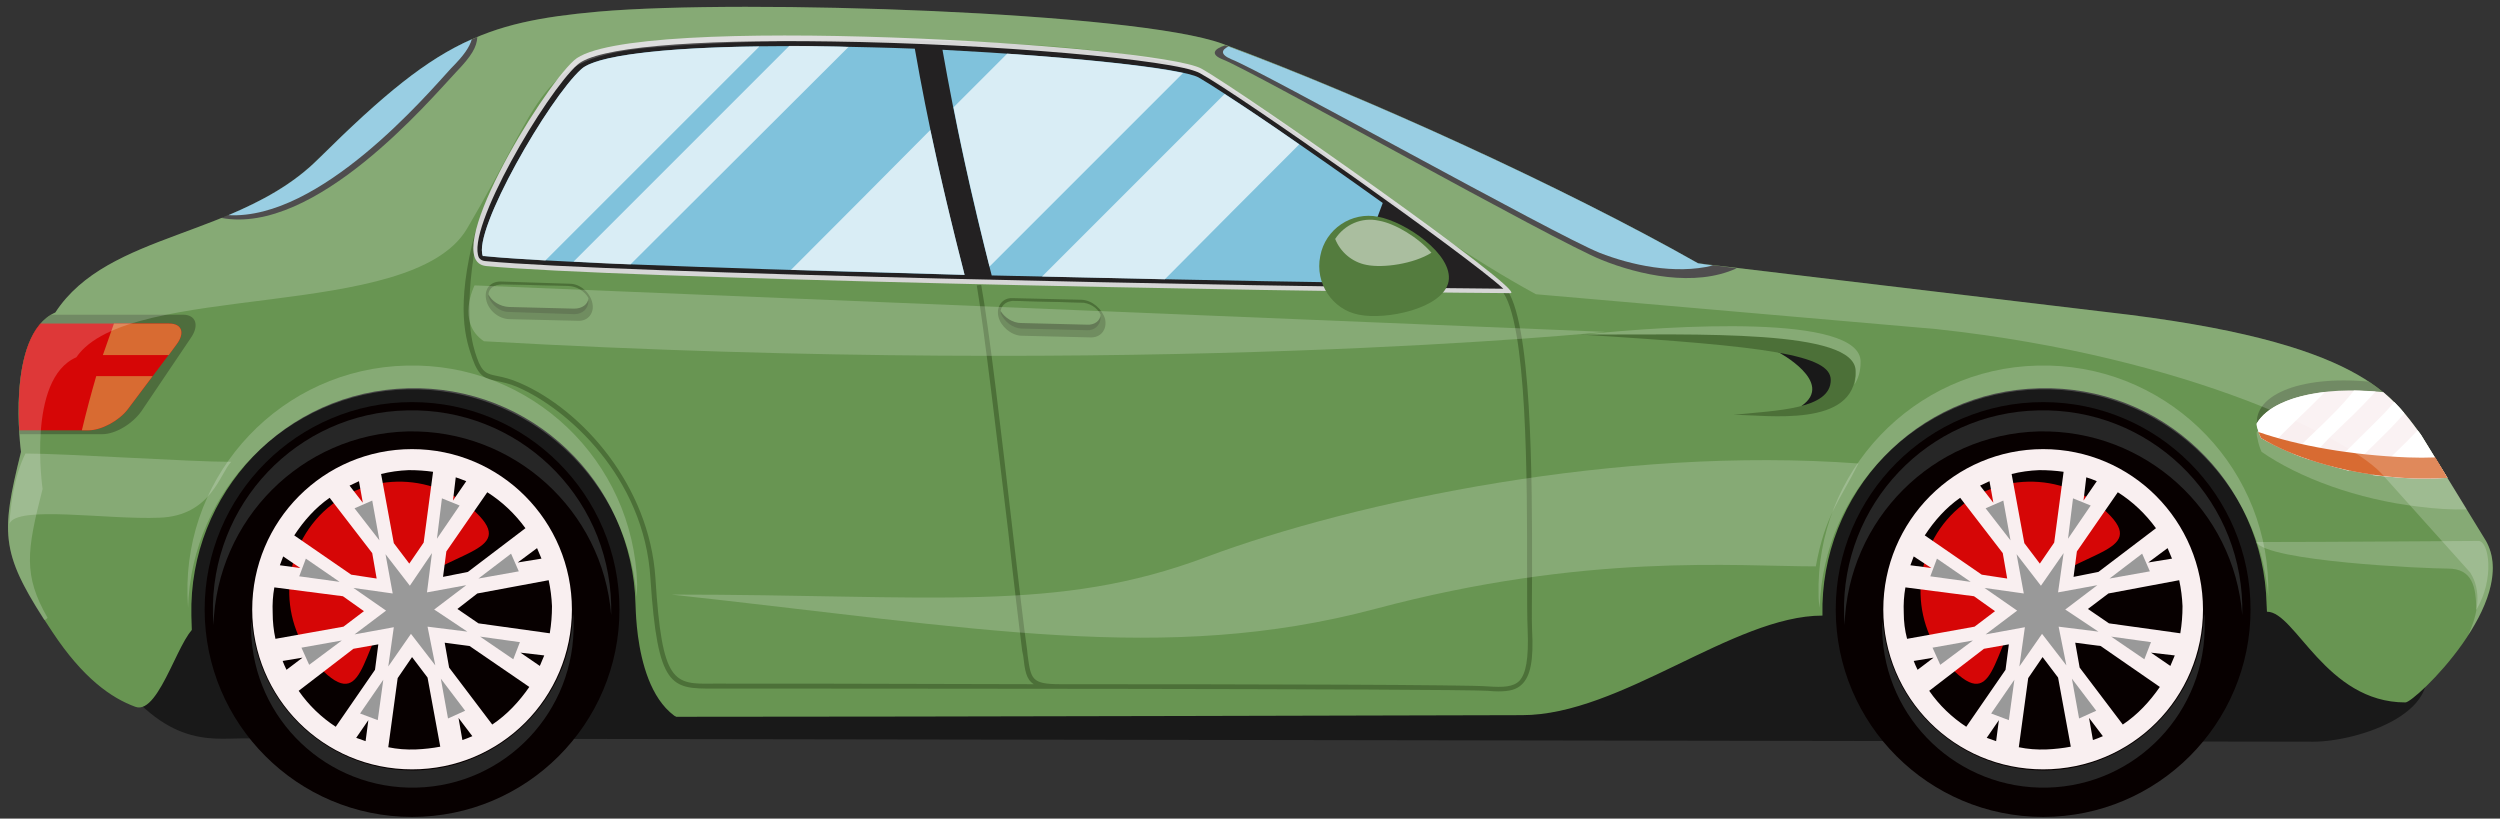 <svg version="1.2" xmlns="http://www.w3.org/2000/svg" viewBox="0 0 452 148" width="452" height="148">
	<rect x="0" y="0" width="452" height="148" fill="#333333" stroke="none"/>
	<title>-e-9</title>
	<style>
		.s0 { fill: #191919 } 
		.s1 { fill: #689552 } 
		.s2 { opacity: .2;fill: #ffffff } 
		.s3 { fill: #4c7038 } 
		.s4 { fill: #d6d6d6 } 
		.s5 { fill: #232122 } 
		.s6 { fill: #80c2dc } 
		.s7 { fill: #070000 } 
		.s8 { fill: #d60606 } 
		.s9 { fill: #f9eff0 } 
		.s10 { fill: #999999 } 
		.s11 { fill: #262626 } 
		.s12 { fill: #3d592c } 
		.s13 { fill: #4e6d3d } 
		.s14 { fill: #ffffff } 
		.s15 { fill: #d86b32 } 
		.s16 { opacity: .7;fill: #ffffff } 
		.s17 { fill: #547c3e } 
	</style>
	<g id="-e-9">
		<path id="&lt;Path&gt;" class="s0" d="m437.5 117.7l-8.7-34.6c-5-6.7-9.8-16.8-54.6-22.2l-70.7-8.7c-23.4-14-58.2-30.5-82.3-39.7-14.9-5.7-82.7-8.2-108-5.9-20.2 1.9-28.2 5.6-48.4 26.6-13.9 14.4-36.5 13.1-45.7 27.8-8.7 4.1-5.9 25.2-5.9 25.2-3.7 15.3-3.5 18.6 5.4 32.6 10.6 16.6 19.4 14.7 25.3 14.7l374.3 0.6c8 0 25.5-5.4 19.3-16.4z"/>
		<path id="&lt;Path&gt;" class="s1" d="m449.4 97.7l-11.7-19.1c-5.2-6.7-10.1-16.9-57-22.2l-73.7-8.8c-24.5-13.9-60.8-30.4-86-39.7-15.6-5.7-86.4-8.1-112.8-5.8-21.1 1.9-29.4 5.6-50.6 26.6-14.5 14.4-38 13.1-47.6 27.8-9.1 4.1-6.2 25.2-6.2 25.2-3.8 15.3-3.7 18.5 5.7 32.6 5.5 8.3 10.6 11.9 15 13.5 4.5 1.6 8.3-14.6 11.4-14.6 0 0 8.5 16.4 81.9 16.4 54.2 0 153-0.3 157.4-0.3 17.8 0 38.2-18 54.3-18 18 0 57.6-0.7 80.4-0.7 5.1 0 10.6 16.4 25 16.4 1.7 0 20.9-18.4 14.5-29.3z"/>
		<path id="&lt;Path&gt;" class="s2" d="m446 92.1l-8.3-13.5c-1.8-2.4-3.7-5.2-7.4-8.1-11.2-0.5-19.6 2.4-22.3 7.7q0 0.6 0.2 1.3 0.2 1.1 0.7 2.2c6.8 4.7 17.3 8.6 28.4 9.9q4.6 0.6 8.7 0.5z"/>
		<path id="&lt;Path&gt;" class="s3" d="m277 113.9c-0.1-2.2 0-5.8 0-10.4 0-17.2 0-46-4.9-51.6l-0.7 0.5c4.8 5.4 4.7 35.1 4.7 51.1 0 4.6 0 8.2 0.1 10.4 0.2 5.2-0.3 7.9-1.5 9.2-1.1 1.1-2.9 1.2-5.7 1-3.2-0.3-41.5-0.4-77.3-0.4-5.2 0-5.3-0.9-5.9-5.2l-0.1-1c-0.6-4.1-1.5-12.1-2.6-21.4-1.9-16.5-4.3-37-5.7-44.6l-0.8 0.1c1.3 7.6 3.7 28.1 5.7 44.6 1 9.3 2 17.3 2.5 21.4l0.2 1c0.3 2.6 0.5 4.2 1.9 5.1-26.9-0.1-51.3-0.1-57-0.1h-0.9c-7.2 0.1-9.3 0.1-10.5-19.1-1.1-16.7-13.2-30.4-24.6-35.3-1.6-0.7-2.9-1-3.9-1.2-1.9-0.4-2.8-0.5-3.8-3.4-0.7-2-2.5-7.3-0.2-20.5v-2.5c-3.8 14.2-1.7 20-0.6 23.2 1.2 3.4 2.4 3.7 4.5 4.1 0.9 0.2 2.1 0.4 3.7 1.1 9 3.9 22.9 16.3 24 34.6 1.3 19.9 3.8 19.9 11.4 19.9h0.9c13.6 0 133.3 0 139.1 0.4q1 0.1 1.9 0.1c2 0 3.3-0.3 4.3-1.3 1.5-1.5 2.1-4.3 1.8-9.8z"/>
		<g id="&lt;Group&gt;">
			<path id="&lt;Path&gt;" class="s4" d="m103.8 10.9c-6.1 5.5-24.7 36.3-15.9 37.2 23.1 2.2 138.9 4.6 185.2 4.9 3.4 0-48.2-36.3-55.9-40.6-7.9-4.3-103.8-10.2-113.4-1.5z"/>
			<path id="&lt;Path&gt;" class="s5" d="m271.8 52.2c-47.1-0.4-161-2.8-184.1-5-0.8-0.1-1-0.5-1.1-0.6-2.5-5.1 12.1-29.8 17.8-34.9 3.4-3.1 20.3-4.6 45.9-4.2 29 0.4 62.2 3.3 66.6 5.7 7.6 4.2 48.4 33 54.9 39z"/>
			<path id="&lt;Path&gt;" class="s6" d="m174.4 49.7c-26.2-0.7-72.7-2-86.8-3.4q-0.2 0-0.3 0c-1.9-4.6 12-28.6 17.8-33.8 3.2-3 20.3-4.5 45.4-4.1 4.7 0.1 9.7 0.2 14.9 0.4 2.3 13.2 5.3 26.6 9 40.9z"/>
			<path id="&lt;Path&gt;" class="s6" d="m244.3 51.1c-20-0.3-43-0.8-65-1.3-3.7-14.3-6.6-27.7-8.9-40.8 23.1 1.2 43.1 3.3 46.3 5 4.4 2.5 20.5 13.5 33.3 22.7-1.9 5.2-3.8 9.9-5.7 14.4z"/>
		</g>
		<path id="&lt;Path&gt;" class="s5" d="m86.3 6.7c-8.6 3.5-16.5 9.9-28.7 22-5.1 5-11.3 8.2-17.6 10.7 17 3.2 37.7-21.3 42.4-26.3 2.9-3 3.8-4.6 3.9-6.4z"/>
		<path id="&lt;Path&gt;" class="s6" d="m81.6 12.3c2.3-2.3 3.3-3.8 3.7-5.2-8.2 3.6-15.9 9.9-27.7 21.6-4.7 4.7-10.4 7.7-16.3 10.2 16.6 0.9 35.9-21.8 40.3-26.6z"/>
		<path id="&lt;Path&gt;" class="s5" d="m221.2 10.8c5.7 2.3 59.9 32.8 68.4 36.2 6.7 2.7 16.8 5 24.4 1.5l-7-0.9c-24.4-13.8-60.3-30.2-85.5-39.4-1.9 0.6-2.9 1.6-0.3 2.6z"/>
		<path id="&lt;Path&gt;" class="s6" d="m309.7 48l-2.7-0.4c-24.2-13.7-59.8-29.9-84.9-39.2-1.2 0.6-1.6 1.4 0.5 2.3 5.5 2.1 58.4 31.7 66.6 35 5.6 2.2 13.6 4 20.5 2.3z"/>
		<g id="&lt;Group&gt;">
			<path id="&lt;Path&gt;" class="s0" d="m73.8 70.2c22.2-0.6 40.6 16.9 41.1 39.1 0.1 1.3 0 22 13 22-33.3 0.7-83.4-2.4-93-2.4 0-3.7-0.2-16-0.3-17.6-0.5-22.2 17-40.6 39.2-41.1z"/>
			<g id="&lt;Group&gt;">
				<path id="&lt;Path&gt;" fill-rule="evenodd" class="s7" d="m74.5 147.7c-20.7 0-37.5-16.8-37.5-37.5 0-20.7 16.8-37.5 37.5-37.5 20.7 0 37.5 16.8 37.5 37.5 0 20.7-16.8 37.5-37.5 37.5z"/>
				<path id="&lt;Path&gt;" class="s8" d="m58.5 121.4c8 7.6 6.6-6 14.2-14 7.6-8 21.2-7.3 13.3-14.8-8-7.6-20.6-7.3-28.2 0.6-7.6 8-7.3 20.6 0.7 28.2z"/>
				<path id="&lt;Compound Path&gt;" fill-rule="evenodd" class="s9" d="m74.5 139.1c-16 0-28.9-12.9-28.9-28.9 0-16 12.9-29 28.9-29 16 0 28.9 13 28.9 29 0 16-12.9 28.9-28.9 28.9zm-22.7-18l2.9-2.2-3.6 0.6q0.3 0.8 0.7 1.6zm10.3-7.8l3.7-2.8-3.8-2.7-12.4-1.6q-0.4 2.2-0.3 4.6 0 2.4 0.5 4.7zm36.3 5.2l-4.3-0.5 3.5 2.4q0.4-0.9 0.8-1.9zm1-4q0.4-2.4 0.4-4.9-0.1-2.4-0.6-4.7l-12.9 2.4-3.6 2.8 3.8 2.6zm-2.3-15.4l-3.5 2.6 4.3-0.7q-0.4-1-0.8-1.9zm-46.5 3.1l3.7 0.5-3.1-2.1q-0.3 0.8-0.6 1.6zm2.6-5.4l10.3 7.1 4.6 0.7-0.8-4.6-7.7-10c-2.6 1.8-4.7 4.2-6.4 6.8zm12.4-5.9l-0.7-3.9q-0.9 0.4-1.7 0.8zm3.3-5.2l2.3 12.5 2.8 3.7 2.6-3.8 1.7-12.8q-2.1-0.3-4.4-0.3-2.6 0.1-5 0.7zm13 4.8l2.4-3.5q-1-0.4-1.9-0.7zm6.2-1.5l-7.4 10.7-0.6 4.6 4.5-0.9 10.4-7.9c-1.9-2.6-4.2-4.8-6.9-6.5zm7.6 35.2l-10.8-7.4-4.5-0.6 0.8 4.5 7.8 10.3c2.7-1.8 4.9-4.2 6.7-6.8zm-12.8 5.6l0.7 4q0.9-0.3 1.8-0.7zm-3.3 5.2l-2.3-12.5-2.8-3.7-2.6 3.8-1.7 12.5q2.4 0.5 5 0.4 2.3-0.1 4.4-0.5zm-13-4.8l-2.2 3.2q0.8 0.3 1.7 0.6zm-5.9 1.2l7.1-10.3 0.6-4.6-4.5 0.8-9.9 7.6c1.8 2.6 4.1 4.8 6.7 6.5z"/>
				<path id="&lt;Compound Path&gt;" class="s10" d="m68.3 130.2l-3.2-1.2 4.2-6.1zm12.7-0.3l-1.3-7.2 4.4 5.8zm-10.8-9.4l1-7.1-7.1 1.3 5.7-4.3-5.9-4.1 7.1 1-1.3-7.1 4.4 5.7 4-5.9-0.9 7.1 7.1-1.3-5.8 4.4 6 4-7.2-0.9 1.4 7-4.4-5.7zm-14.3-0.3l-1.4-3.1 7.3-1.3zm36.9-1l-6-4.1 7.2 1zm-6.3-14.6l5.9-4.5 1.4 3.2zm-25.1 0.6l-7.3-1 1.2-3.2zm7.2-7.5l-4.5-5.8 3.2-1.4zm10.4-0.3l0.9-7.3 3.2 1.3z"/>
				<path id="&lt;Path&gt;" class="s11" d="m73.7 78c-19.2 0.5-34.5 16-35.1 35 0-0.6-0.1-1.3-0.1-1.9-0.5-19.9 15.2-36.5 35.1-36.9 19.9-0.5 36.4 15.2 36.9 35.1 0 0.6 0 1.3 0 1.9-1.5-18.9-17.6-33.6-36.8-33.2z"/>
				<path id="&lt;Path&gt;" class="s11" d="m75.2 139.3c15.6-0.4 28-13 28.4-28.3 0.1 0.5 0.1 1 0.1 1.5 0.4 16.1-12.3 29.5-28.4 29.9-16.1 0.4-29.5-12.3-29.9-28.4 0-0.6 0-1.1 0.1-1.6 1.2 15.3 14.1 27.2 29.7 26.9z"/>
			</g>
		</g>
		<path id="&lt;Path&gt;" class="s0" d="m368.7 70.2c22.2-0.6 40.6 16.9 41.1 39.1 0.1 1.3 0.4 10.2 1 20.2-33.3 0.7-72 2.9-81.6 2.9 0-3.7 0.4-19.5 0.3-21.1-0.5-22.2 17-40.6 39.2-41.1z"/>
		<g id="&lt;Group&gt;">
			<path id="&lt;Path&gt;" fill-rule="evenodd" class="s7" d="m369.4 147.7c-20.7 0-37.5-16.8-37.5-37.5 0-20.7 16.8-37.5 37.5-37.5 20.7 0 37.5 16.8 37.5 37.5 0 20.7-16.8 37.5-37.5 37.5z"/>
			<path id="&lt;Path&gt;" class="s8" d="m353.4 121.4c8 7.6 6.6-6 14.2-14 7.6-8 21.2-7.3 13.3-14.8-8-7.6-20.6-7.3-28.2 0.6-7.6 8-7.2 20.6 0.7 28.2z"/>
			<path id="&lt;Compound Path&gt;" fill-rule="evenodd" class="s9" d="m369.4 139.1c-16 0-28.9-12.9-28.9-28.9 0-16 12.9-29 28.9-29 16 0 28.9 13 28.9 29 0 16-12.9 28.9-28.9 28.9zm-22.7-18l2.9-2.2-3.6 0.6q0.3 0.8 0.7 1.6zm10.3-7.8l3.7-2.8-3.8-2.7-12.4-1.6q-0.4 2.2-0.3 4.6 0 2.4 0.6 4.7zm36.2 5.2l-4.3-0.5 3.5 2.4q0.4-0.9 0.8-1.9zm1-4q0.4-2.4 0.4-4.9-0.1-2.4-0.6-4.7l-12.8 2.4-3.7 2.8 3.8 2.6zm-2.3-15.4l-3.5 2.6 4.3-0.7q-0.4-1-0.8-1.9zm-46.5 3.1l3.8 0.5-3.2-2.1q-0.3 0.8-0.6 1.6zm2.6-5.4l10.3 7.1 4.6 0.7-0.8-4.6-7.7-10c-2.6 1.8-4.7 4.2-6.4 6.8zm12.4-5.9l-0.7-3.9q-0.9 0.4-1.7 0.8zm3.3-5.2l2.3 12.5 2.8 3.7 2.6-3.8 1.7-12.8q-2.1-0.3-4.4-0.3-2.6 0.1-5 0.7zm13 4.8l2.4-3.5q-0.9-0.4-1.9-0.7zm6.2-1.5l-7.4 10.7-0.6 4.6 4.5-0.9 10.4-7.9c-1.9-2.6-4.2-4.8-6.9-6.5zm7.6 35.2l-10.7-7.4-4.6-0.6 0.8 4.5 7.8 10.3c2.7-1.8 4.9-4.2 6.7-6.8zm-12.8 5.6l0.7 4q0.9-0.3 1.8-0.7zm-3.3 5.2l-2.3-12.5-2.8-3.7-2.6 3.8-1.7 12.5q2.4 0.5 5 0.4 2.3-0.1 4.4-0.5zm-13-4.8l-2.2 3.2q0.9 0.3 1.7 0.6zm-5.9 1.2l7.1-10.3 0.6-4.6-4.5 0.8-9.9 7.6c1.8 2.6 4.1 4.8 6.7 6.5z"/>
			<path id="&lt;Compound Path&gt;" class="s10" d="m363.2 130.2l-3.2-1.2 4.2-6.1zm12.7-0.3l-1.3-7.2 4.4 5.8zm-10.8-9.4l1-7.1-7.1 1.3 5.7-4.3-5.9-4.1 7.1 1-1.3-7.1 4.4 5.7 4.1-5.9-1 7.1 7.1-1.3-5.8 4.4 6 4-7.2-0.9 1.4 7-4.4-5.7zm-14.3-0.3l-1.4-3.1 7.3-1.3zm36.9-1l-6-4.1 7.2 1zm-6.3-14.6l5.9-4.5 1.4 3.2zm-25.1 0.6l-7.3-1 1.2-3.2zm7.2-7.5l-4.5-5.8 3.2-1.4zm10.4-0.3l0.9-7.3 3.2 1.3z"/>
			<path id="&lt;Path&gt;" class="s11" d="m368.6 78c-19.2 0.5-34.5 16-35.1 35 0-0.6-0.1-1.3-0.1-1.9-0.5-19.9 15.2-36.5 35.1-36.9 19.9-0.5 36.4 15.2 36.9 35.1 0 0.6 0 1.3 0 1.9-1.5-18.9-17.5-33.6-36.8-33.2z"/>
			<path id="&lt;Path&gt;" class="s11" d="m370.1 139.3c15.6-0.4 28-13 28.4-28.3 0.1 0.5 0.1 1 0.1 1.5 0.4 16.1-12.3 29.5-28.4 29.9-16.1 0.4-29.5-12.3-29.9-28.4 0-0.6 0-1.1 0.1-1.6 1.2 15.3 14.1 27.2 29.7 26.9z"/>
		</g>
		<g id="&lt;Group&gt;">
			<path id="&lt;Path&gt;" class="s3" d="m199.8 57.7c0.4 1.9-0.8 3.4-2.7 3.3l-12.5-0.3c-1.8-0.1-3.7-1.7-4.1-3.5-0.4-1.9 0.8-3.4 2.6-3.3l12.5 0.3c1.9 0.1 3.7 1.7 4.2 3.5z"/>
			<path id="&lt;Path&gt;" class="s12" d="m195.4 54.7l-11.9-0.3c-1.4-0.1-2.4 0.9-2.6 2.2 0.7 1.6 2.2 2.7 3.7 2.8l11.9 0.3c1.4 0.1 2.4-0.9 2.5-2.2-0.6-1.6-2.1-2.7-3.6-2.8z"/>
			<path id="&lt;Path&gt;" class="s1" d="m195.4 54.7l-11.9-0.3c-1.4-0.1-2.4 0.7-2.6 1.8 0.7 1.2 2.2 2.2 3.7 2.2l11.9 0.3c1.4 0.1 2.4-0.7 2.5-1.8-0.6-1.3-2.1-2.2-3.6-2.2z"/>
		</g>
		<g id="&lt;Group&gt;">
			<path id="&lt;Path&gt;" class="s3" d="m107.1 54.8c0.4 1.8-0.8 3.3-2.6 3.2l-12.5-0.3c-1.9-0.1-3.7-1.6-4.1-3.5-0.4-1.9 0.7-3.3 2.6-3.3l12.5 0.4c1.9 0 3.7 1.6 4.1 3.5z"/>
			<path id="&lt;Path&gt;" class="s12" d="m102.7 51.8l-11.9-0.4c-1.4-0.1-2.4 0.9-2.5 2.2 0.6 1.6 2.1 2.8 3.7 2.8l11.8 0.4c1.5 0 2.5-0.9 2.6-2.3-0.6-1.5-2.2-2.7-3.7-2.7z"/>
			<path id="&lt;Path&gt;" class="s1" d="m102.7 51.7l-11.9-0.3c-1.4 0-2.4 0.7-2.5 1.8 0.6 1.3 2.1 2.2 3.7 2.3l11.8 0.3c1.5 0 2.5-0.8 2.6-1.9-0.6-1.2-2.2-2.2-3.7-2.2z"/>
		</g>
		<path id="&lt;Path&gt;" class="s13" d="m442.5 86.4l-4.8-7.8c-2.1-2.8-4.3-6.2-9.4-9.6-12.7-1.2-21.6 2.6-20.1 8.6q0.2 0.8 0.6 1.6c5.6 3.4 14.2 6.1 23.3 7 3.8 0.4 7.3 0.4 10.4 0.2z"/>
		<path id="&lt;Path&gt;" class="s9" d="m442.5 86.4l-4.8-7.8c-1.7-2.3-3.5-4.9-6.8-7.7-11.5-1.2-20.3 1.2-22.9 5.7q0 0.5 0.2 1 0.2 0.8 0.6 1.6c5.6 3.4 14.2 6.1 23.3 7 3.8 0.4 7.3 0.4 10.4 0.2z"/>
		<path id="&lt;Path&gt;" class="s14" d="m408.8 79.2q1 0.6 2.1 1.1c2.9-3.2 6.4-6.2 9.4-9.4-6.1 0.7-10.6 2.7-12.3 5.7q0 0.5 0.2 1 0.2 0.8 0.6 1.6z"/>
		<path id="&lt;Path&gt;" class="s14" d="m421.2 79.1c2.8-2.7 5.6-5.3 8.2-8.2q0.1 0 0.1-0.1-2-0.1-3.9-0.2-0.4 0.5-0.8 1c-3 3.6-6.9 6.9-10.3 10.4q1.4 0.6 3 1.1c1.2-1.3 2.4-2.7 3.7-4z"/>
		<path id="&lt;Path&gt;" class="s14" d="m434.2 75.3q0.3-0.3 0.5-0.6-0.8-1-1.8-2-0.9 1-1.8 2c-3 3.1-5.8 5.6-9.5 9.6q1.4 0.4 3 0.8c3.1-3.4 6.6-6.4 9.6-9.8z"/>
		<path id="&lt;Path&gt;" class="s14" d="m437.1 77.8c-2.5 2.7-5.4 5.3-8.1 8.1q1.6 0.2 3.1 0.3c3.8 0.4 7.3 0.4 10.4 0.2l-4.8-7.8q-0.3-0.4-0.6-0.8z"/>
		<path id="&lt;Path&gt;" class="s15" d="m435.3 82.7c-10.1-0.4-19.8-2.1-27-4.6q0.2 0.5 0.5 1.1c5.6 3.4 14.2 6.1 23.3 7 3.8 0.4 7.3 0.4 10.4 0.2l-2.2-3.7q-2.4 0.1-5 0z"/>
		<path id="&lt;Path&gt;" class="s2" d="m407.9 98c13.5 0 38.3-0.2 40.2-0.2 1.9 0 3 6.8-0.4 12.5 0-4.2-0.7-7.5-5.1-7.5-4.3 0-32.7-1.3-34.7-4.8z"/>
		<path id="&lt;Path&gt;" class="s2" d="m4.6 82c7.5 0 29.6 1.5 37.2 1.5-2 2-3.6 9.8-13 10.1-9.4 0.4-25.8-2.3-27.1 1.1 0.2-3.1 0.8-8.5 2.9-12.7z"/>
		<path id="&lt;Path&gt;" class="s13" d="m33.1 56.9h-23.9c-6.1 3.7-6.1 15.8-5.7 21.6h15c2.4 0 5.5-1.9 7.1-4.2l8.9-13.2c1.6-2.3 0.9-4.2-1.4-4.2z"/>
		<path id="&lt;Path&gt;" class="s8" d="m30.6 58.5h-23.3c-4 4.6-4.1 14-3.8 19.3h12.5c2.3 0 5.5-1.7 7.1-3.8l8.8-11.7c1.6-2.1 1-3.8-1.3-3.8z"/>
		<path id="&lt;Path&gt;" class="s0" d="m321.4 63.6c0 0 10.5 5.5 4.3 9.8 3.9-0.1 7.4-1.9 7.4-4.7 0-1.9-4.9-5.1-11.7-5.1z"/>
		<path id="&lt;Path&gt;" class="s15" d="m30.5 64.2l1.4-1.9c1.6-2.1 1-3.8-1.3-3.8h-10q-1 2.9-2 5.7z"/>
		<path id="&lt;Path&gt;" class="s15" d="m17.4 68q-1.4 4.8-2.6 9.8h1.2c2.3 0 5.5-1.7 7.1-3.8l4.5-6z"/>
		<g id="&lt;Group&gt;" style="opacity: .2">
			<path id="&lt;Path&gt;" class="s14" d="m336.4 65.4c0-8.7-34-6.6-50.2-4.9 0 0 49.7 0.2 49.3 7.3q0 0.9-0.2 1.7c0.7-1.1 1.1-2.4 1.1-4.1z"/>
		</g>
		<path id="&lt;Path&gt;" class="s3" d="m285.9 60.5c21.3 0 49.6-1 49.6 6.6 0 10.4-16.1 7.9-22.1 7.9 7.9-0.8 17.6-1 17.6-6.3 0-4.5-11.1-6.1-45.1-8.2z"/>
		<path id="&lt;Path&gt;" class="s2" d="m449.4 97.7l-11.7-19.1c-5.2-6.7-10.1-16.9-57-22.2l-73.7-8.8c-24.5-13.9-60.8-30.4-86-39.7-15.6-5.7-86.4-8.1-112.8-5.8-21.1 1.9-29.4 5.6-50.6 26.6-14.5 14.4-38 13.1-47.6 27.8-9.1 4.1-6.2 25.2-6.2 25.2-3.6 14.5-3.7 18.1 4.2 30.4q0.2-0.1 0.3-0.1 0.1-0.1 0.3-0.3c-4.4-7.7-3.8-12-0.9-23.3 0 0-2.9-19.9 6.1-23.8 9.5-13.9 60.5-6.3 70.6-23.2 14.1-23.8 12.6-31 33.4-32.8 26-2.2 84.5-2.4 99.1 4.6 15.5 7.4 36.7 26.9 60.8 40l72.4 6.3c46.1 5 75.8 20.3 80.9 26.6l15.6 17.4c2.1 3.3 1.5 7.4-0.4 11.4 3.7-5.7 6.1-12.2 3.2-17.2z"/>
		<path id="&lt;Path&gt;" class="s2" d="m368.6 70.4c-21.8 0.6-39 18.1-39.6 39.5-0.1-0.7-0.2-1.4-0.2-2.2-0.6-22.4 17.2-41.1 39.6-41.6 22.5-0.6 41.2 17.2 41.7 39.6 0 0.8 0 1.5 0 2.2-1.7-21.4-19.8-38-41.5-37.5z"/>
		<path id="&lt;Path&gt;" class="s2" d="m73.6 70.4c-21.7 0.6-39 18.1-39.6 39.5 0-0.7-0.1-1.4-0.1-2.2-0.6-22.4 17.2-41.1 39.6-41.6 22.5-0.6 41.1 17.2 41.7 39.6 0 0.8-0.1 1.5-0.1 2.2-1.6-21.4-19.8-38-41.5-37.5z"/>
		<path id="&lt;Path&gt;" class="s2" d="m85.8 51.6l204.4 8.4c0 0-82.3 8.5-202.7 1.7-5.1-3.4-1.7-10.1-1.7-10.1z"/>
		<path id="&lt;Path&gt;" class="s2" d="m121.4 107.5c47.5 0 69.6 3.4 96.7-6.8 27.1-10.1 74.7-20.1 117.9-16.9-3.4 6.8-6 9.3-7.7 18.6-14.4 0-41.5-2.5-79.7 7.7-38.1 10.1-72 3.4-127.2-2.6z"/>
		<path id="&lt;Path&gt;" class="s16" d="m213.9 13.2c-5.5-1.2-17.4-2.5-31.8-3.5q-4.9 4.9-9.7 9.7c1.8 9.3 4 18.8 6.5 28.8z"/>
		<path id="&lt;Path&gt;" class="s16" d="m234.9 26.1c-5.1-3.6-9.9-6.8-13.5-9.1l-33 33c7.4 0.2 14.8 0.3 22.2 0.5q12.1-12.2 24.3-24.4z"/>
		<path id="&lt;Path&gt;" class="s16" d="m87.6 46.3c2.6 0.3 6.4 0.5 11 0.8l38.7-38.7c-17.8 0.2-29.6 1.7-32.2 4.1-5.8 5.2-19.7 29.2-17.8 33.8q0.1 0 0.3 0z"/>
		<path id="&lt;Path&gt;" class="s16" d="m153.4 8.5q-1.5-0.1-2.9-0.1-4-0.1-7.8-0.1-19.5 19.5-39 39c3.2 0.2 6.7 0.4 10.3 0.5z"/>
		<path id="&lt;Path&gt;" class="s16" d="m143 48.8c11.4 0.3 22.6 0.6 31.4 0.9-2.3-9-4.4-17.7-6.2-26.2q-12.6 12.7-25.2 25.3z"/>
		<g id="&lt;Group&gt;">
			<path id="&lt;Path&gt;" class="s17" d="m261.9 50.9c-1 4.9-11.3 7-16.2 6-4.8-0.9-8-5.7-7-10.6 0.9-4.9 5.7-8.1 10.5-7.1 4.9 0.9 13.6 6.8 12.7 11.7z"/>
			<g id="&lt;Group&gt;" style="opacity: .5">
				<path id="&lt;Path&gt;" class="s14" d="m241.4 43.2c0.9 2.3 3 4.2 5.7 4.7 3 0.6 8.5-0.2 11.7-2.2-2.4-2.8-6.6-5.3-9.5-5.8-3.1-0.7-6.2 0.7-7.9 3.3z"/>
			</g>
		</g>
	</g>
</svg>